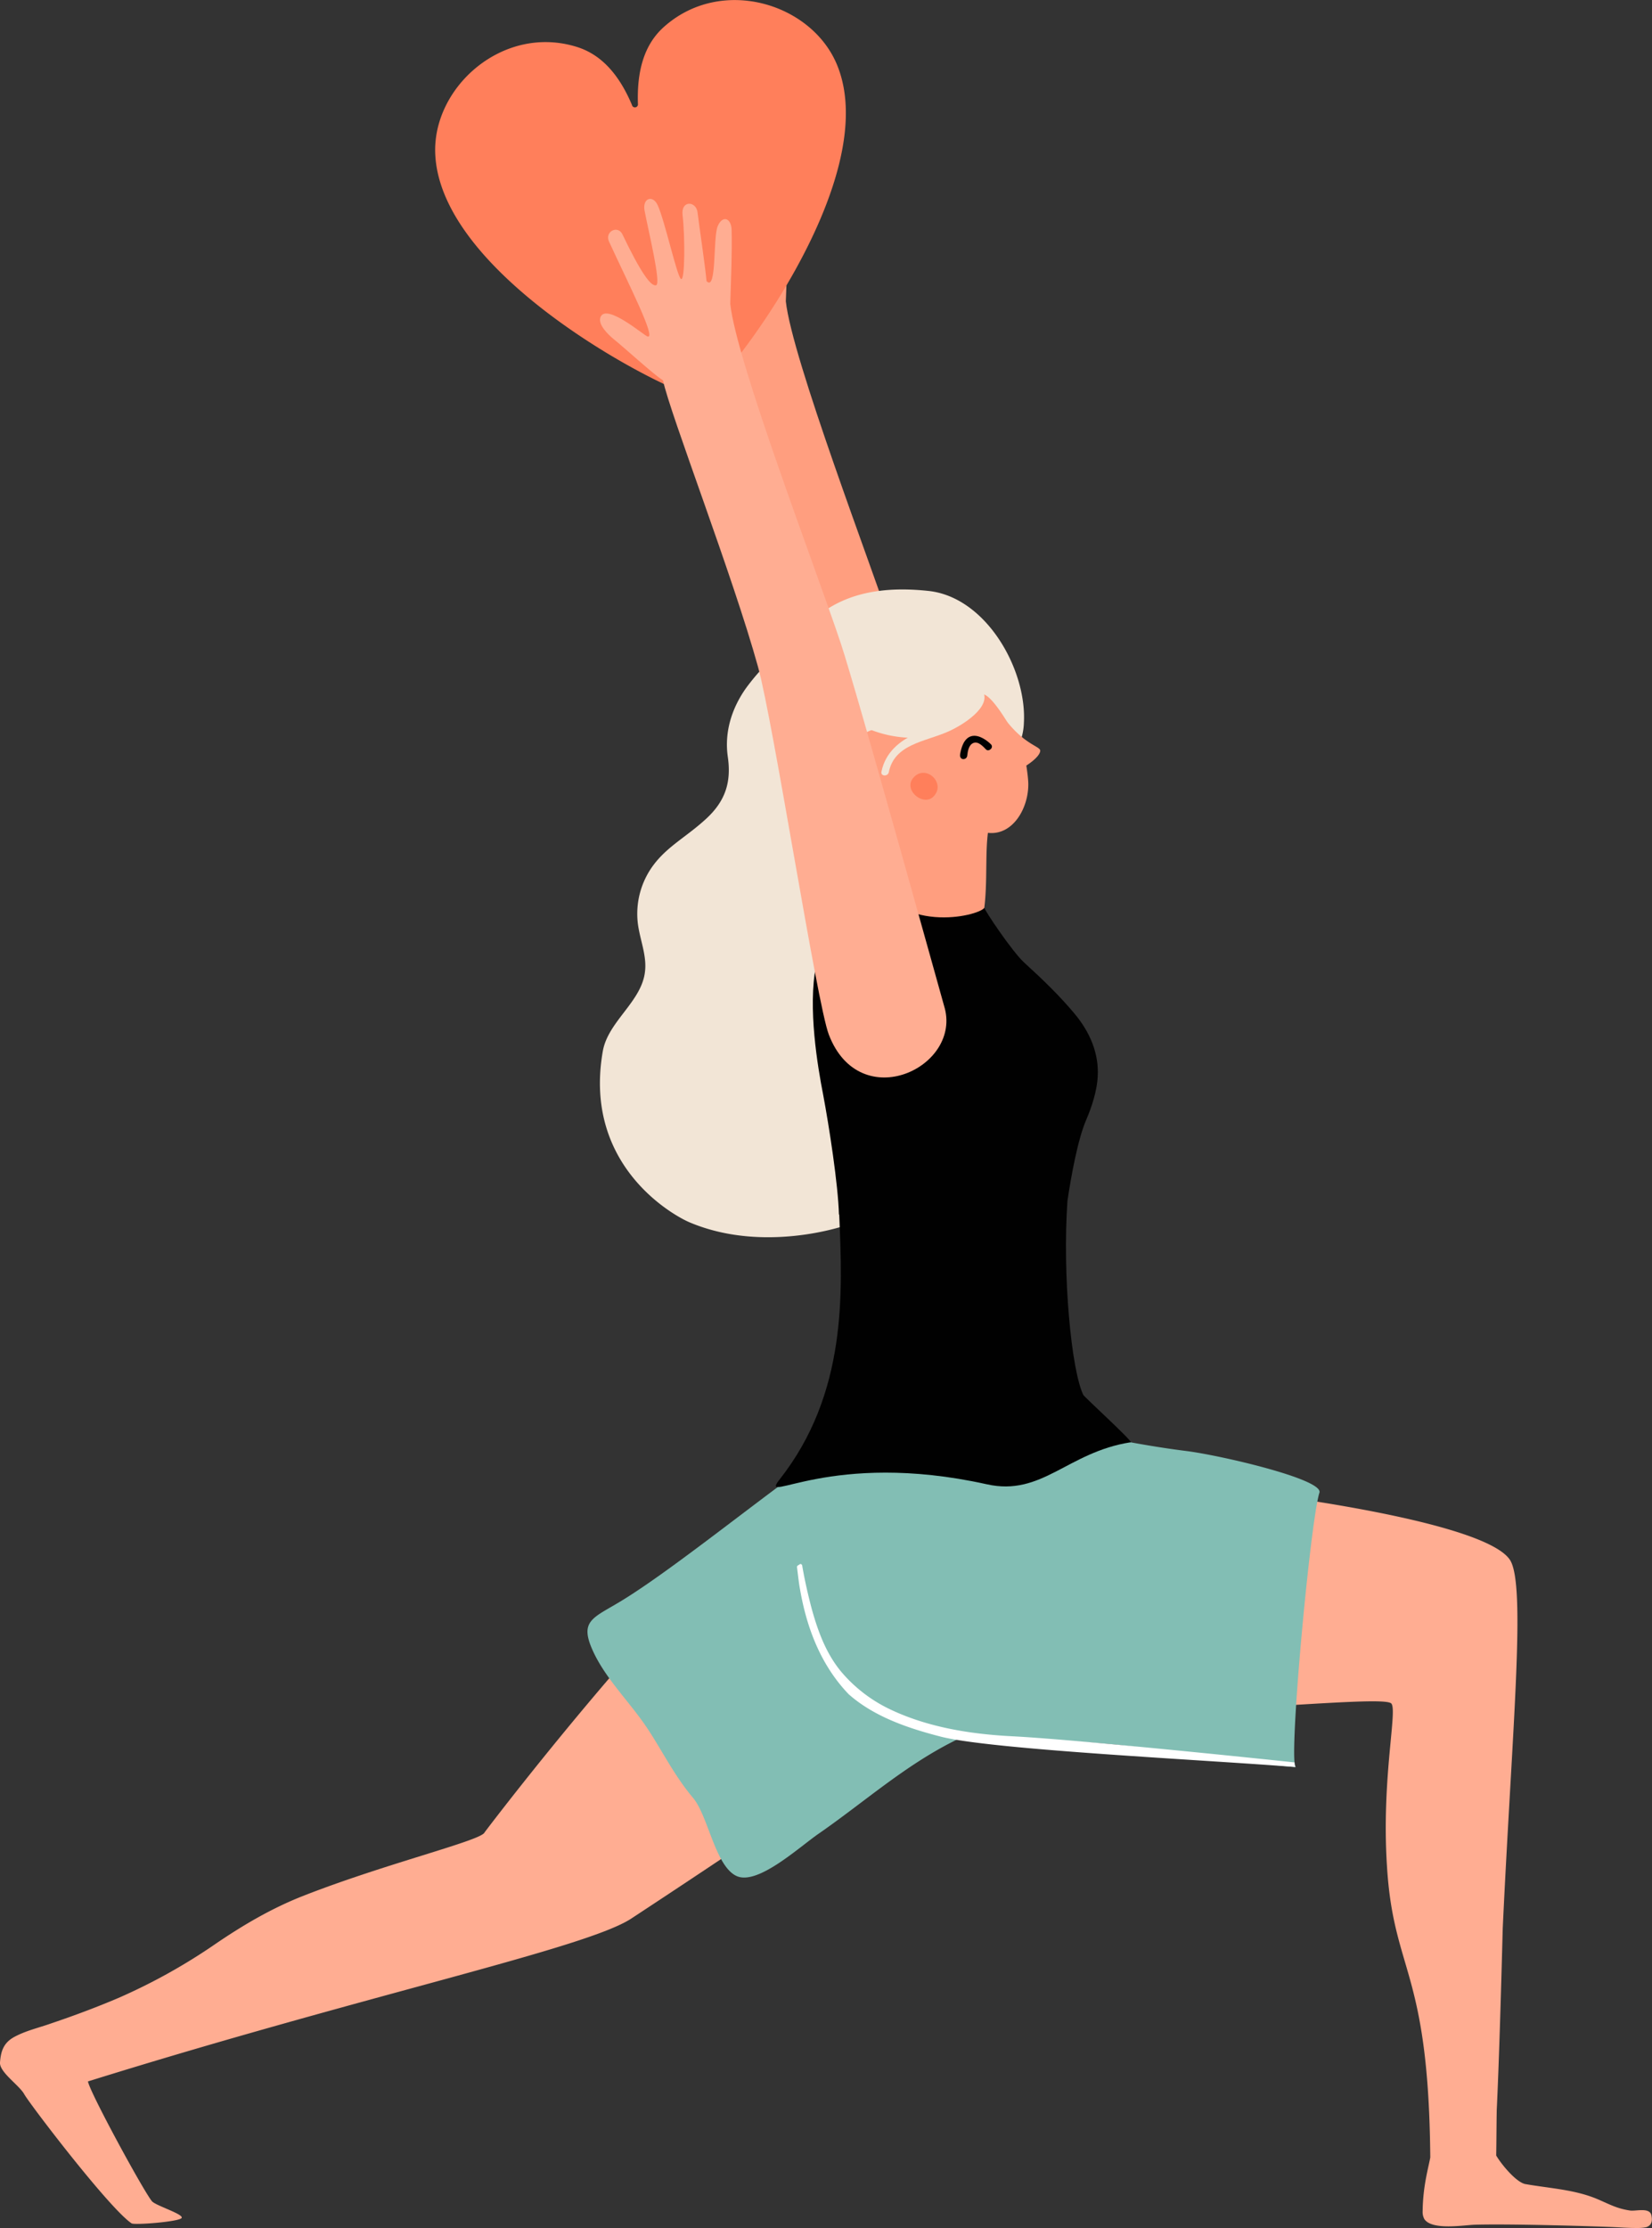 <svg xmlns="http://www.w3.org/2000/svg" width="606.5" height="817.8" viewBox="0 0 606.5 817.8">
  <rect x="0" y="0" width="606.5" height="817.8" fill="#333333" stroke="none"/>
  <title>event7_344394140</title>
  <g id="Layer_2" data-name="Layer 2">
    <g id="event7_344394140">
      <g>
        <path d="M257.1,76.1c1.3,7.5,6.1,27.1,4.2,27.6s-5.6-4.7-12.4-18.6c-1.7-3.5-6.5-1-4.8,2.7,7,15.3,17.5,35.9,14.1,34.8-1.3-.5-15.1-12.2-17.2-7.2-1.3,2.8,2.8,6.6,4.7,8.1,3.9,3.1,14.9,13.2,18.1,15.2,2.6,12.3,28.6,75.7,37.9,109.1,5.5,20.1,18.6,119.8,23,131.1,11.6,29.9,49.3,11.7,42.4-10.6-.8-2.5-32.1-115.3-38-133.1-9.3-27.9-38.3-103.5-40.6-124.6.4-10.3.7-18.3.6-27.2-.1-4.2-3.3-5.6-5.1-1.4s-.3,24.3-4.2,20.2c-.5-6.2-2.7-20.9-3.3-25.1s-6.1-4.7-5.4,1c.9,7.7.8,24.4-.7,23.4s-5.7-21-8.4-27.1C260.2,70.4,256.3,71.8,257.1,76.1Z" fill="#ff9e7f"/>
        <path d="M307.3,23.8C297.9,1,264.5-9,243.5,10.1c-7,6.4-9.7,15.9-9.3,28a1.1,1.1,0,0,1-2.2.4c-4.7-11.1-11.2-18.5-20.3-21.3-27.1-8.4-53.1,14.9-51.9,39.5,2.2,46,88,88.7,97.3,89.3h.1C265.4,141.5,324.9,66.4,307.3,23.8Z" fill="#ff7f5b"/>
        <path d="M606.3,813.2c-.6-3.1-5.7-1.5-7.8-1.8-4.8-.7-7.4-2.2-11.8-4.1-8.4-3.6-17.4-4-26.6-5.6-3.2-.5-8.6-6.8-10.8-10.5.1-5.6.1-11.2.2-16.7.8-16.6,1.6-43.8,2.2-66.7,3.4-72.7,8.7-126.3,2.6-135.3-11.6-17.2-128-30.2-163.5-30.8-11.8-.2-23.1,8.9-34.5,12.1-35.4,10-54.6,51.9-19.1,67.1,40.3,17.2,167.7,0,173.5,4.3,2.6,2-3.6,27.2-1.5,59.8,2.4,39.3,15.3,37.6,15.9,106.9-.7,3.9-2.7,10.5-2.8,19.7a5.5,5.5,0,0,0,.6,2.9c2.8,4.3,14.6,2.2,18.7,2.1,14.4-.4,46.9.7,48.8.8,3.4.1,6.8.4,10.2.4a16.3,16.3,0,0,0,3.8-.3C606.7,816.7,606.6,814.8,606.3,813.2Z" fill="#ffad92"/>
        <path d="M320.9,529.3c-41.5,9.1-143,143.2-143,143.3-1.1,3-36.7,11.5-67.1,23.5-11.3,4.5-21.5,10.5-31.5,17.3a213.6,213.6,0,0,1-35.9,20c-8,3.4-16.3,6.5-24.6,9.3-4.5,1.6-9.4,2.7-13.6,5S.3,753.4,0,757s7.1,8.4,8.9,11.7S40,810.5,48.3,816.1c1,.7,17.7-.6,18.4-2s-9.5-4.5-10.9-6.1c-3.1-3.7-23-40.3-23.5-44,103-32.1,182.8-48.8,199.5-59.8.6-.4,92.3-60.5,111.8-77,9-7.6,11.5-22,17.9-31.9,9.4-14.5,34-57.2,27.4-70.6C381.5,509.6,341,524.9,320.9,529.3Z" fill="#ffad92"/>
        <path d="M340.8,216.9c-13.1-1.4-26.7-.4-37.9,7.2-5.3,3.6-8.9,8.7-13.7,12.7a80,80,0,0,0-15.4,15.9c-5.2,7.4-7.9,16.1-6.6,25.1s-.7,16-7.8,22.6-14.2,10.1-19.4,17a29.9,29.9,0,0,0-5.8,21.8c.8,5.9,3.3,11.6,2.6,17.4-1.2,11.1-13.6,18.3-15.5,29.3C214,427.7,247,446,253,448.6c28.8,12.3,62.4.8,66.7-2.8s5.2-7.1,8.3-10.8,5.8-6,7.9-9.9a52.2,52.2,0,0,0,6.3-25.1c.1-15.7-4.9-31.1-7.2-46.7a150.6,150.6,0,0,1,0-42.4c1.8-12.6,10.9-12.4,20.9-17.9,2.4-1.3,5-1.5,7.3-2.8,5.5-3.1,9.4-12.4,11.4-18.1a21.6,21.6,0,0,0,1.3-6.8C377,245.7,362,219.1,340.8,216.9Z" fill="#f2e5d6"/>
        <path d="M298.5,440a49.3,49.3,0,0,0,15.8.1Z" fill="#f2e5d6"/>
        <path d="M370.1,265.4l-.5-.7c-1.1-1.7-5.2-8.4-8.1-9.7s-5.6-3.8-9.5-5.3a19.4,19.4,0,0,0-17.4,1.3c-5.5,3.6-8.1,9.9-9.3,16.2-5.3,0-10.6,1.9-11.1,8.1-.3,3.3,1.1,6.6,3.1,9.4a24.1,24.1,0,0,0,5.8,6.1,172.8,172.8,0,0,1-3,21.1c-2.8,12.9-16.9,42.1,1.6,48.7,9.9,3.6,23.8-2.8,31.4-9,11.9-9.9,7.8-32.2,9.6-45.9,9.3,1.1,15.2-9.5,14.8-18.6-.1-2-.4-4.1-.7-6.1,2.5-1.6,5-3.8,5.1-5.4S376.7,273.5,370.1,265.4Z" fill="#ff9e7f"/>
        <path d="M333.5,232.9c-5.2,1.7-3.1,20.8-8.5,20.4a38.1,38.1,0,0,0-2.9,5.2c-1.6.9-8.6,6.4-6.5,7.5,12.6,6.7,32.5,7.9,43.7-6.2,3.4-4.2,2.2-14.5-1.8-17.8C353.3,246.2,338.7,231.2,333.5,232.9Z" fill="#f2e5d6"/>
        <path d="M355.1,277.4c.2-1.6.5-4,2.3-4.7s3.6,1.4,4.6,2.4,3-.7,1.8-1.9-4.3-3.7-7.1-3-3.8,4.2-4.2,6.6,2.4,2.3,2.6.6Z" fill="#010101"/>
        <path d="M352,261.7c1.9,2.3-4,3.5-5.5,4-3.3,1-6.6,2.1-9.8,3.4-6.5,2.7-11.7,7.2-13.1,14.2-.3,1.7,2.3,1.8,2.7.2,2-10.3,13.1-11.2,21.4-14.8,5.7-2.4,16.7-9.4,13-15.2-.9-1.4-9.8,7-8.7,8.2Z" fill="#f2e5d6"/>
        <path d="M343.9,287.2c-1.2-3.2-5.6-5.1-8.5-1.8-4.3,4.8,4.6,11.6,8,6.1A4.5,4.5,0,0,0,343.9,287.2Z" fill="#ff7f5b"/>
        <path d="M435.5,532.6c-11.9-1.5-22.4-3.5-32.4-5.5-5-10.3-9.5-18.6-11-21.5-12.8-26.1-42.8-2.5-84.8,24.8-2.8,1.8-6,4-9.3,6.4s-6.9,3-7,3.6v1.4c-20.4,15-46,35.4-62.2,45.4-11.3,7-16.8,7.4-10.4,20.3,4.7,9.3,12.4,17,18.3,25.5s10.3,18.1,17.8,27c5.5,6.6,8.1,25,15.9,28.6s23.2-10.8,30.4-15.7c17-11.8,32.1-25.5,51.2-34.7l1.5-.8a129,129,0,0,0,26.7,1.7c33.1-.7,62.9,6.9,95.3,9.5a.1.1,0,0,0,.1-.1c-2.5-3.8,5.5-90.3,8.8-100.6C486,543,448.2,534.2,435.5,532.6Z" fill="#82beb4"/>
        <path d="M475.6,648.5a2.8,2.8,0,0,1-.3-1.6h-.1s-78.1-8.3-103.8-9.6c-15.5-.8-31.5-3.4-45.5-10.3a53.7,53.7,0,0,1-17-13.3c-5.6-6.7-8.6-14.9-10.9-23.2-1.4-5.3-2.6-10.6-3.5-15.9-.1-.4-.6-.7-.9-.4l-.8.5a.8.8,0,0,0-.2.5c.4,3.2.7,6,1.1,8.1,2.9,16.9,9.1,29.4,17.8,38.5a.1.1,0,0,0,.1.1c9.4,8.3,21.9,12.5,34,15.6,19.1,4.8,97.5,8.5,129.9,11.1A.1.1,0,0,0,475.6,648.5Z" fill="#fff"/>
        <path d="M397.7,512c-4.4-9.2-7.7-44-5.8-71.3,1.4-9.3,3.8-22.5,6.9-29.7,2-4.6,4-10.8,4.2-15.9.5-8.6-3-16.4-8.4-22.9s-11.9-12.8-18.4-18.7c-4.5-4-15.1-19.9-14.8-20.3-2,3.1-32.3,10.4-42.7-13.3-12,8.9-18.3,30.6-19.1,34.5-3.1,15.5.6,37.2,2.6,47.4,2.2,11.7,5.5,33,5.8,44h.1c1.2,28.4,3.1,65.6-22,97.4-7.5,9.6,18.8-11.1,76.1,1.6,20.4,4.6,29.7-11.8,52.9-15.4C416.1,529.2,398.2,512.9,397.7,512Z" fill="#010101"/>
        <path d="M236.6,77.1c1.4,7.5,6.2,27,4.3,27.6S235.2,100,228.5,86c-1.7-3.5-6.6-1-4.9,2.7,7.1,15.4,17.6,36,14.1,34.8-1.3-.4-15-12.2-17.2-7.2-1.2,2.8,2.9,6.6,4.7,8.1,3.9,3.1,15,13.3,18.2,15.2,2.6,12.3,25.7,71.9,34.9,105.2,5.6,20.2,21.6,123.7,26,135,11.5,29.9,49.3,11.8,42.3-10.6-.7-2.4-32-115.3-37.9-133-9.3-27.9-38.4-103.6-40.6-124.7.3-10.2.7-18.3.5-27.1-.1-4.3-3.3-5.6-5.1-1.4s-.3,24.2-4.1,20.2c-.6-6.3-2.8-20.9-3.3-25.2s-6.2-4.6-5.5,1c.9,7.7.9,24.5-.6,23.4s-5.8-20.9-8.5-27C239.7,71.4,235.9,72.7,236.6,77.1Z" fill="#ffad92"/>
      </g>
    </g>
  </g>
</svg>
